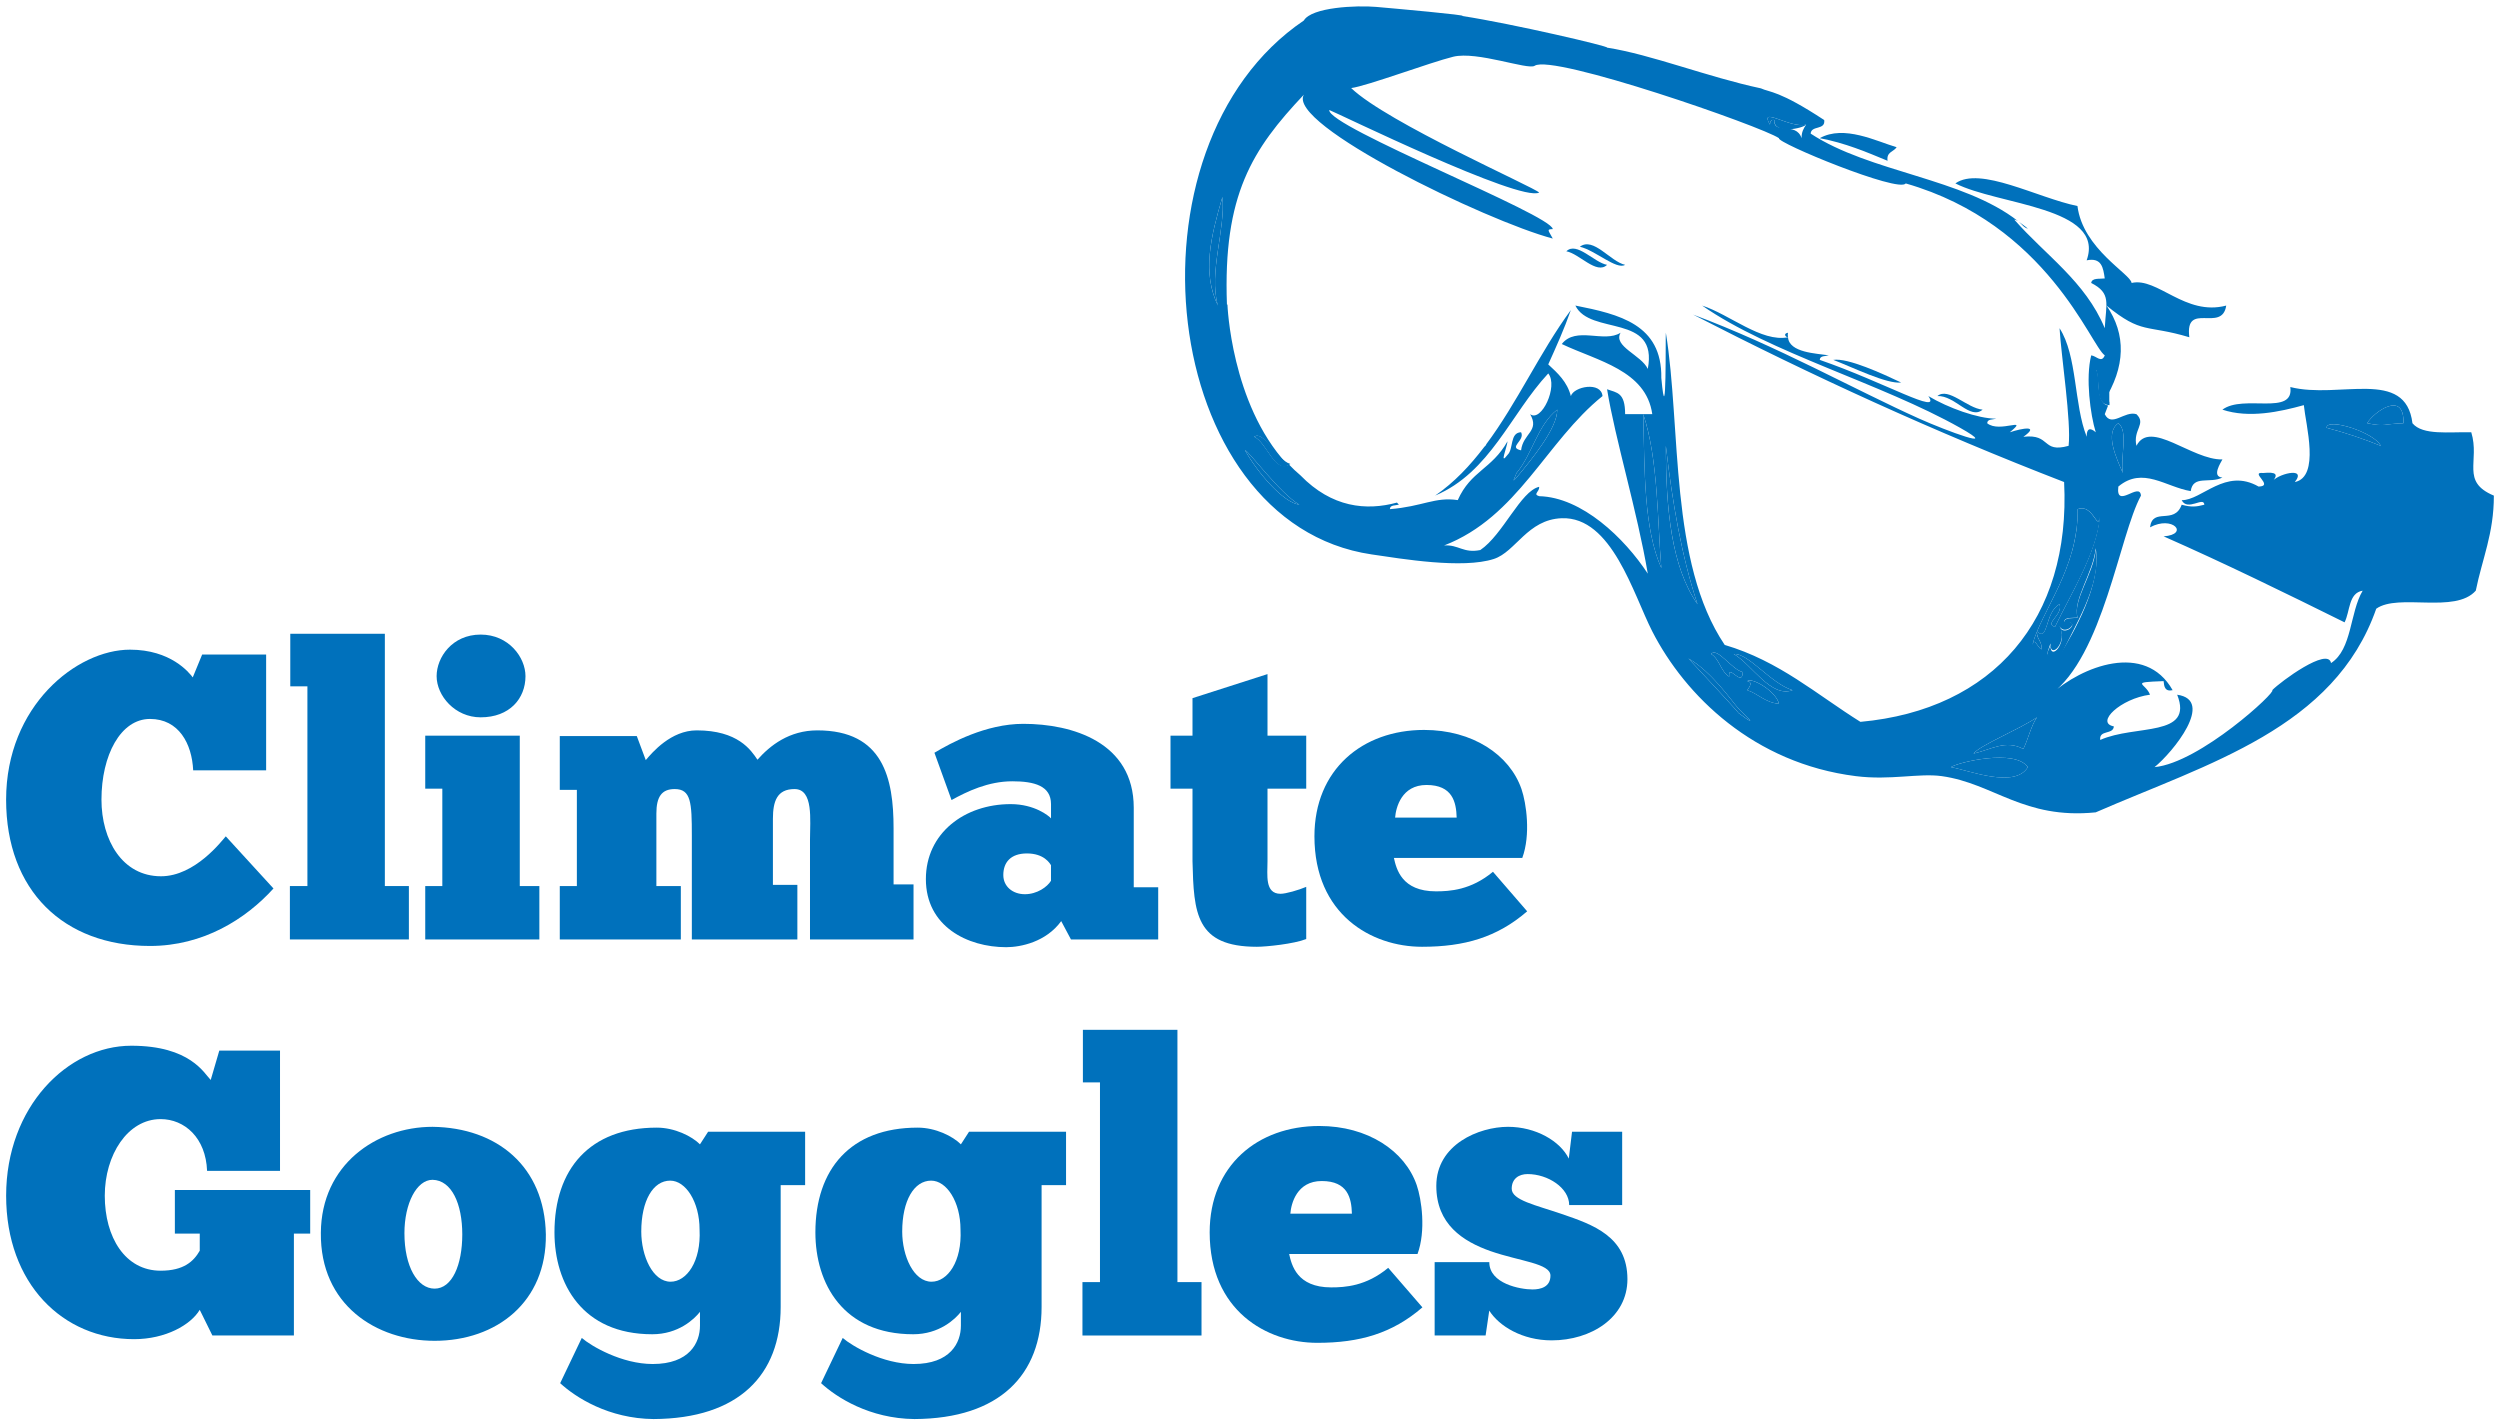 <?xml version="1.0" encoding="UTF-8" standalone="no"?>
<!-- Created with Inkscape (http://www.inkscape.org/) -->

<svg
   xmlns:dc="http://purl.org/dc/elements/1.1/"
   xmlns:cc="http://creativecommons.org/ns#"
   xmlns:rdf="http://www.w3.org/1999/02/22-rdf-syntax-ns#"
   xmlns:svg="http://www.w3.org/2000/svg"
   xmlns="http://www.w3.org/2000/svg"
   version="1.1"
   width="114"
   height="65"
   id="svg4830">
  <defs
     id="defs4832" />
  <g
     transform="translate(-117.565,-262.428)"
     id="layer1">
    <g
       transform="translate(0.279,-0.291)"
       id="g5000">
      <path
         d="m 129.757,303.234 c -1.264,1.394 -3.197,2.621 -5.631,2.621 -3.94,0 -6.561,-2.528 -6.561,-6.672 0,-4.275 3.215,-6.839 5.649,-6.839 1.858,0 2.694,1.041 2.862,1.264 l 0.428,-1.041 h 2.918 v 5.278 h -3.327 c -0.056,-1.208 -0.651,-2.342 -1.97,-2.342 -1.339,0 -2.212,1.654 -2.212,3.68 0,1.84 0.948,3.494 2.714,3.494 1.561,0 2.787,-1.635 2.955,-1.821 l 2.175,2.378 z"
         id="path61-2"
         style="fill:#0071bc" />
      <path
         d="m 130.505,305.558 v -2.435 h 0.799 v -9.107 h -0.781 v -2.397 h 4.312 v 11.504 h 1.096 v 2.435 h -5.426 z"
         id="path63-0"
         style="fill:#0071bc" />
      <path
         d="m 136.677,305.558 v -2.435 h 0.779 v -4.442 h -0.779 v -2.416 h 4.311 v 6.858 h 0.893 v 2.435 h -5.204 z m 2.527,-13.902 c 1.281,0 2.044,1.041 2.044,1.896 0,1.022 -0.725,1.877 -2.044,1.877 -1.172,0 -2.008,-0.985 -2.008,-1.877 0,-0.855 0.708,-1.896 2.008,-1.896 z"
         id="path65-8"
         style="fill:#0071bc" />
      <path
         d="m 142.812,305.558 v -2.435 h 0.779 v -4.386 h -0.779 v -2.453 h 3.512 l 0.409,1.096 c 0.298,-0.353 1.152,-1.356 2.323,-1.356 1.877,0 2.472,0.892 2.77,1.338 0.576,-0.65 1.449,-1.338 2.731,-1.338 3.011,0 3.476,2.193 3.476,4.46 v 2.565 h 0.91 v 2.509 h -4.721 v -4.553 c 0,-0.892 0.168,-2.305 -0.705,-2.305 -0.8,0 -0.986,0.558 -0.986,1.357 v 3.011 h 1.115 v 2.49 h -4.812 v -4.739 c 0,-1.505 -0.037,-2.119 -0.781,-2.119 -0.595,0 -0.836,0.353 -0.836,1.115 v 3.308 h 1.115 v 2.435 h -5.52 z"
         id="path67-9"
         style="fill:#0071bc" />
      <path
         d="m 159.896,297.045 c 0.744,-0.446 2.342,-1.319 4.053,-1.319 2.229,0 5.036,0.836 5.036,3.829 v 3.624 h 1.115 v 2.379 h -3.978 l -0.445,-0.836 c -0.688,0.948 -1.841,1.189 -2.51,1.189 -1.766,0 -3.661,-0.948 -3.661,-3.104 0,-2.1 1.766,-3.42 3.866,-3.42 1.096,0 1.746,0.539 1.84,0.65 v -0.65 c 0,-0.836 -0.762,-1.041 -1.766,-1.041 -1.097,0 -2.063,0.464 -2.77,0.855 l -0.78,-2.156 z m 5.316,5.13 c -0.057,-0.093 -0.316,-0.539 -1.098,-0.539 -0.742,0 -1.077,0.409 -1.077,0.985 0,0.521 0.427,0.874 0.985,0.874 0.557,0 1.021,-0.334 1.189,-0.613 v -0.707 z"
         id="path69-2"
         style="fill:#0071bc" />
      <path
         d="m 171.664,296.265 v -1.71 l 3.42,-1.097 v 2.807 h 1.766 v 2.416 h -1.766 v 3.308 c 0,0.632 -0.13,1.487 0.595,1.487 0.242,0 0.818,-0.167 1.171,-0.316 v 2.379 c -0.558,0.223 -1.821,0.353 -2.249,0.353 -2.787,0 -2.881,-1.524 -2.937,-3.903 v -3.308 h -1.003 v -2.416 h 1.003 z"
         id="path71-8"
         style="fill:#0071bc" />
      <path
         d="m 186.925,304.275 c -1.375,1.189 -2.862,1.617 -4.795,1.617 -2.305,0 -4.906,-1.468 -4.906,-5.037 0,-3.048 2.193,-4.851 4.999,-4.851 2.212,0 3.903,1.134 4.442,2.695 0.223,0.65 0.427,2.082 0.037,3.141 h -5.854 c 0.111,0.501 0.353,1.524 1.914,1.524 0.632,0 1.599,-0.056 2.603,-0.892 l 1.56,1.803 z m -3.215,-4.274 c -0.02,-0.706 -0.187,-1.487 -1.376,-1.487 -1.134,0 -1.394,1.022 -1.431,1.487 h 2.807 z"
         id="path73-2"
         style="fill:#0071bc" />
      <path
         d="m 126.394,322.447 c -0.41,0.688 -1.562,1.338 -2.992,1.338 -3.253,0 -5.836,-2.528 -5.836,-6.542 0,-4.052 2.806,-6.839 5.705,-6.839 2.695,0 3.326,1.264 3.624,1.561 l 0.391,-1.338 h 2.769 v 5.483 h -3.326 c -0.056,-1.505 -1.022,-2.36 -2.119,-2.36 -1.505,0 -2.546,1.635 -2.546,3.494 0,1.896 0.929,3.419 2.546,3.419 1.06,0 1.506,-0.427 1.785,-0.911 v -0.781 h -1.135 v -1.988 h 6.171 v 1.988 h -0.743 v 4.646 h -3.717 l -0.577,-1.17 z"
         id="path75-0"
         style="fill:#0071bc" />
      <path
         d="m 131.917,318.934 c 0.02,-3.104 2.527,-4.832 5.093,-4.832 2.937,0.037 5.11,1.803 5.167,4.907 0.037,3.085 -2.249,4.851 -5.074,4.851 -2.658,-0.001 -5.223,-1.636 -5.186,-4.926 z m 6.449,0.075 c 0,-1.394 -0.482,-2.472 -1.356,-2.491 -0.726,0 -1.282,1.078 -1.282,2.435 0,1.524 0.595,2.528 1.375,2.528 0.799,0 1.263,-1.079 1.263,-2.472 z"
         id="path77-5"
         style="fill:#0071bc" />
      <path
         d="m 143.816,323.729 c 0.428,0.372 1.821,1.189 3.234,1.189 1.672,0 2.155,-0.966 2.155,-1.747 v -0.632 c -0.261,0.334 -0.985,1.022 -2.175,1.022 -3.196,0 -4.46,-2.305 -4.46,-4.646 0,-2.88 1.599,-4.776 4.665,-4.776 0.817,0 1.598,0.39 1.97,0.762 l 0.372,-0.576 h 4.423 v 2.435 h -1.115 v 5.557 c 0,3.085 -1.896,5.092 -5.798,5.111 -2.045,-0.019 -3.551,-0.985 -4.257,-1.636 l 0.986,-2.063 z m 4.05,-2.564 c 0.726,0 1.395,-0.911 1.32,-2.379 0,-1.264 -0.632,-2.23 -1.338,-2.23 -0.781,0 -1.32,0.911 -1.32,2.323 0.001,1.115 0.522,2.286 1.338,2.286 z"
         id="path79-5"
         style="fill:#0071bc" />
      <path
         d="m 155.714,323.729 c 0.428,0.372 1.821,1.189 3.234,1.189 1.672,0 2.155,-0.966 2.155,-1.747 v -0.632 c -0.261,0.334 -0.985,1.022 -2.175,1.022 -3.196,0 -4.46,-2.305 -4.46,-4.646 0,-2.88 1.599,-4.776 4.665,-4.776 0.817,0 1.598,0.39 1.97,0.762 l 0.372,-0.576 h 4.423 v 2.435 h -1.115 v 5.557 c 0,3.085 -1.896,5.092 -5.798,5.111 -2.045,-0.019 -3.551,-0.985 -4.257,-1.636 l 0.986,-2.063 z m 4.051,-2.564 c 0.726,0 1.395,-0.911 1.32,-2.379 0,-1.264 -0.632,-2.23 -1.338,-2.23 -0.781,0 -1.32,0.911 -1.32,2.323 0,1.115 0.521,2.286 1.338,2.286 z"
         id="path81-2"
         style="fill:#0071bc" />
      <path
         d="m 166.646,323.618 v -2.435 h 0.799 v -9.107 h -0.779 v -2.397 h 4.311 v 11.504 h 1.098 v 2.435 h -5.429 z"
         id="path83-7"
         style="fill:#0071bc" />
      <path
         d="m 182.148,322.335 c -1.375,1.189 -2.862,1.617 -4.795,1.617 -2.305,0 -4.906,-1.468 -4.906,-5.037 0,-3.048 2.193,-4.851 4.999,-4.851 2.212,0 3.903,1.134 4.442,2.695 0.223,0.65 0.427,2.082 0.037,3.141 h -5.854 c 0.111,0.502 0.353,1.524 1.914,1.524 0.632,0 1.599,-0.056 2.603,-0.892 l 1.56,1.803 z m -3.215,-4.274 c -0.02,-0.706 -0.187,-1.487 -1.376,-1.487 -1.134,0 -1.394,1.022 -1.431,1.487 h 2.807 z"
         id="path85-6"
         style="fill:#0071bc" />
      <path
         d="m 182.708,320.273 h 2.49 c 0,0.985 1.413,1.245 1.971,1.245 0.371,0 0.818,-0.111 0.818,-0.632 0,-0.558 -1.395,-0.65 -2.732,-1.115 -1.264,-0.446 -2.473,-1.227 -2.473,-2.974 0,-1.896 1.952,-2.695 3.271,-2.695 1.264,0 2.379,0.65 2.77,1.45 l 0.148,-1.227 h 2.286 v 3.345 h -2.416 c 0,-0.781 -0.967,-1.413 -1.896,-1.413 -0.391,0 -0.725,0.205 -0.725,0.669 0,0.521 1.096,0.744 2.285,1.152 1.412,0.483 2.992,1.022 2.992,2.974 0,1.747 -1.654,2.788 -3.457,2.788 -1.338,0 -2.396,-0.65 -2.844,-1.357 l -0.166,1.134 h -2.324 v -3.344 z"
         id="path87-7"
         style="fill:#0071bc" />
      <g
         transform="translate(-39.783,182.606)"
         id="g89-8">
        <path
           d="m 230.351,92.19 c -0.476,0.462 -1.266,-0.512 -1.857,-0.618 0.474,-0.462 1.265,0.512 1.857,0.618 z"
           id="path91-7"
           style="fill:#0071bc" />
        <path
           d="m 252.634,96.937 c 0.205,0 0.412,0 0.619,0 0,0.55 0,1.1 0,1.65 -0.716,-0.042 -0.375,-1.137 -0.619,-1.65 z"
           id="path93-8"
           style="fill:#0071bc" />
        <path
           d="m 266.664,99.413 c -0.94,0.031 -0.81,0.169 -1.651,0 0.269,-0.49 1.71,-1.548 1.651,0 z"
           id="path95-1"
           style="fill:#0071bc" />
        <path
           d="m 232.001,99 c 0.684,2.021 0.65,4.958 0.824,7.015 -0.806,-1.806 -0.76,-4.466 -0.824,-7.015 z"
           id="path97-6"
           style="fill:#0071bc" />
        <path
           d="m 253.665,99.413 c 0.473,0.353 0.076,1.575 0.207,2.269 -0.296,-0.679 -0.842,-1.835 -0.207,-2.269 z"
           id="path99-0"
           style="fill:#0071bc" />
        <path
           d="m 234.477,107.665 c -1.188,-1.7 -1.444,-4.333 -1.444,-7.222 0.295,2.592 0.722,5.056 1.444,7.222 z"
           id="path101-9"
           style="fill:#0071bc" />
        <path
           d="m 249.539,115.094 c -0.593,0.996 -2.7,0.143 -3.509,0 0.324,-0.219 2.924,-0.848 3.509,0 z"
           id="path103-5"
           style="fill:#0071bc" />
        <path
           d="m 247.476,98.793 c -0.57,0.489 -1.26,-0.656 -2.062,-0.62 0.503,-0.423 1.357,0.559 2.062,0.62 z"
           id="path105-8"
           style="fill:#0071bc" />
        <path
           d="m 240.667,96.524 c 0.658,-0.105 2.25,0.633 3.094,1.031 -0.639,0.083 -2.199,-0.686 -3.094,-1.031 z"
           id="path107-9"
           style="fill:#0071bc" />
        <path
           d="m 237.983,85.588 c -0.176,-0.038 -0.193,0.081 -0.205,0.206 -0.52,-0.875 0.942,0.199 1.65,0 -0.109,0.166 -1.505,0.477 -1.445,-0.206 z"
           id="path109-0"
           style="fill:#0071bc" />
        <path
           d="m 240.048,86.414 c 1.11,-0.624 2.598,0.148 3.508,0.412 -0.135,0.21 -0.475,0.213 -0.414,0.619 -0.971,-0.403 -1.938,-0.814 -3.094,-1.031 z"
           id="path111-0"
           style="fill:#0071bc" />
        <path
           d="m 212.812,89.096 c 0.146,1.493 -0.637,3.418 -0.207,4.951 -0.726,-1.504 -0.325,-3.143 0.207,-4.951 z"
           id="path113-0"
           style="fill:#0071bc" />
        <path
           d="m 229.11,91.365 c 0.618,-0.468 1.385,0.672 2.064,0.825 -0.39,0.244 -1.38,-0.674 -2.064,-0.825 z"
           id="path115-7"
           style="fill:#0071bc" />
        <path
           d="m 228.08,98.793 c 0.009,0.837 -1.165,2.27 -1.856,3.095 -0.248,0.289 -0.081,0.018 0,-0.207 0.72,-0.86 0.963,-2.2 1.856,-2.888 z"
           id="path117-2"
           style="fill:#0071bc" />
        <path
           d="m 263.157,99.619 c 0.018,-0.482 2.195,0.218 2.476,0.824 -0.782,-0.317 -1.605,-0.596 -2.476,-0.824 z"
           id="path119-5"
           style="fill:#0071bc" />
        <path
           d="m 214.257,100.031 c 0.462,-0.315 1.012,1.043 1.65,1.239 -0.689,0.539 -1.068,-0.991 -1.65,-1.239 z"
           id="path121-5"
           style="fill:#0071bc" />
        <path
           d="m 213.844,100.65 c 0.103,-0.059 1.581,1.961 2.476,2.476 -0.741,-0.089 -1.935,-1.501 -2.476,-2.476 z"
           id="path123-2"
           style="fill:#0071bc" />
        <path
           d="m 250.982,107.665 c -0.687,0.38 -0.493,1.75 -1.03,1.239 -0.026,0.37 0.252,0.434 0.205,0.825 -0.193,-0.117 -0.312,-0.574 -0.412,-0.206 0.396,-1.53 2.117,-3.521 2.063,-6.19 0.784,-0.316 0.974,1.402 1.03,0 0.04,1.691 -1.305,3.781 -2.062,5.365 -0.515,-0.143 0.383,-0.552 0.206,-1.033 z"
           id="path125-1"
           style="fill:#0071bc" />
        <path
           d="m 251.809,108.284 c -0.241,-0.793 0.718,-1.98 0.825,-3.094 0.273,1.651 -1.021,3.516 -1.651,4.952 -0.138,0 -0.274,0 -0.413,0 -0.247,-0.27 -0.08,-0.324 0,-0.619 -0.023,0.79 0.817,-0.117 0.413,-0.825 0.237,0.504 1.05,-0.309 0.206,-0.207 0.034,-0.242 0.377,-0.173 0.62,-0.207 z"
           id="path127-4"
           style="fill:#0071bc" />
        <path
           d="m 235.095,109.935 c 0.28,-0.332 0.934,0.708 1.445,0.826 -0.023,0.73 -0.683,-0.438 -0.619,0.207 -0.388,-0.233 -0.438,-0.801 -0.826,-1.033 z"
           id="path129-8"
           style="fill:#0071bc" />
        <path
           d="m 236.128,109.935 c 0.671,-0.046 1.682,1.341 2.682,1.651 -0.989,0.364 -1.852,-1.171 -2.682,-1.651 z"
           id="path131-6"
           style="fill:#0071bc" />
        <path
           d="m 234.063,110.141 c 1.072,0.603 2.008,1.987 2.27,2.269 0.131,0.141 1.157,1.073 0,0.208 0.129,0.096 -1.799,-1.974 -2.27,-2.477 z"
           id="path133-4"
           style="fill:#0071bc" />
        <path
           d="m 236.745,111.173 c 0.203,-0.188 1.316,0.463 1.445,1.033 -0.635,-0.055 -0.928,-0.449 -1.445,-0.62 0.128,-0.185 0.25,-0.369 0,-0.413 z"
           id="path135-6"
           style="fill:#0071bc" />
        <path
           d="m 249.952,112.824 c -0.278,0.41 -0.393,0.982 -0.619,1.443 -0.812,-0.443 -1.497,0.042 -2.271,0.208 0.308,-0.387 2.07,-1.092 2.89,-1.651 z"
           id="path137-8"
           style="fill:#0071bc" />
        <g
           id="g139-9">
          <path
             d="m 249.093,90.199 c 0.011,0.008 0.021,0.016 0.033,0.025 -0.012,-0.009 -0.022,-0.017 -0.033,-0.025 z"
             id="path141-8"
             style="fill:#0071bc" />
          <path
             d="m 253.253,98.586 c 0,-0.057 0,-0.113 0,-0.169 -0.018,0.051 -0.036,0.103 -0.055,0.154 0.021,0.003 0.033,0.014 0.055,0.015 z"
             id="path143-3"
             style="fill:#0071bc" />
          <path
             d="m 249.126,90.224 c 0.136,0.107 0.222,0.265 0.413,0.317 -0.125,-0.119 -0.278,-0.21 -0.413,-0.317 z"
             id="path145-5"
             style="fill:#0071bc" />
          <path
             d="m 238.6,95.491 c -0.005,-0.065 -0.015,-0.128 0.003,-0.206 -0.231,0.039 -0.116,0.202 -0.003,0.206 z"
             id="path147-5"
             style="fill:#0071bc" />
          <polygon
             points="238.603,95.492 238.6,95.491 238.6,95.492 "
             id="polygon149-1"
             style="fill:#0071bc" />
          <path
             d="m 269.759,99.825 c -1.006,-0.025 -2.215,0.152 -2.682,-0.412 -0.311,-2.541 -3.34,-1.086 -5.57,-1.651 0.186,1.341 -2.143,0.314 -3.096,1.032 1.213,0.403 2.621,0.097 3.713,-0.207 0.086,0.897 0.749,3.271 -0.412,3.508 0.595,-0.75 -0.899,-0.335 -1.031,0 0.296,-0.362 0.189,-0.47 -0.413,-0.413 -0.645,-0.063 0.526,0.596 -0.206,0.619 -1.52,-0.873 -2.58,0.627 -3.508,0.62 0.264,0.527 1.012,-0.192 1.033,0.207 -0.369,0.1 -0.602,0.118 -1.033,0 -0.339,0.939 -1.325,0.092 -1.444,1.031 1.036,-0.563 1.812,0.323 0.62,0.412 2.814,1.242 5.538,2.577 8.252,3.921 0.254,-0.503 0.174,-1.339 0.825,-1.444 -0.589,0.992 -0.481,2.68 -1.443,3.301 -0.132,-0.749 -2.3,0.841 -2.683,1.237 0.243,0.033 -3.293,3.31 -5.365,3.508 0.847,-0.686 2.764,-3.057 1.032,-3.302 0.771,1.955 -1.92,1.347 -3.509,2.063 -0.062,-0.475 0.598,-0.228 0.621,-0.619 -0.863,-0.164 0.312,-1.269 1.649,-1.445 -0.202,-0.543 -0.972,-0.559 0.62,-0.619 0.023,0.252 0.061,0.489 0.412,0.413 -1.254,-2.223 -4.146,-1.092 -5.572,0.206 2.414,-1.765 3.135,-7.249 4.127,-9.077 -0.048,-0.662 -1.163,0.655 -1.031,-0.414 1.113,-0.932 2.165,0.021 3.301,0.208 0.105,-0.746 0.871,-0.33 1.445,-0.62 -0.514,-0.032 -0.061,-0.698 0,-0.825 -1.389,0.036 -3.299,-1.852 -3.92,-0.62 -0.172,-0.739 0.465,-0.997 0,-1.443 -0.539,-0.171 -1.133,0.624 -1.445,0 0.053,-0.144 0.102,-0.254 0.152,-0.397 C 252.565,98.501 252.87,97 252.634,97 c 0.205,0 0.366,0 0.366,0 0,0 0,0.923 0,1.417 1,-1.575 1.028,-3.059 0.126,-4.37 1.631,1.332 1.796,0.85 3.777,1.445 -0.215,-1.67 1.494,-0.179 1.682,-1.445 -1.872,0.496 -3.139,-1.307 -4.316,-1.031 -0.027,-0.402 -2.225,-1.552 -2.468,-3.508 -1.833,-0.376 -4.438,-1.831 -5.567,-1.032 1.934,0.993 6.855,1.073 5.986,3.508 0.69,-0.142 0.756,0.346 0.825,0.826 -0.243,0.031 -0.585,-0.037 -0.618,0.206 0.932,0.474 0.675,0.93 0.619,2.063 -0.888,-2.139 -2.715,-3.338 -4.127,-4.953 0.07,0.012 0.125,0.04 0.174,0.072 -2.516,-1.968 -6.75,-2.217 -9.458,-3.992 0.022,-0.389 0.683,-0.143 0.618,-0.619 -2.067,-1.359 -2.479,-1.256 -2.887,-1.445 -2.439,-0.52 -5.001,-1.544 -7.016,-1.857 0.158,-0.045 -4.307,-1.089 -6.604,-1.443 0.309,-0.037 -3.08,-0.341 -3.92,-0.414 -0.896,-0.078 -2.947,0.011 -3.302,0.62 -8.507,5.749 -6.632,22.919 3.096,24.347 1.373,0.201 4.145,0.669 5.569,0.206 0.998,-0.324 1.533,-1.801 3.096,-1.857 2.283,-0.081 3.264,3.47 4.127,5.159 1.498,2.926 4.629,6.018 9.285,6.602 1.58,0.199 2.869,-0.146 3.92,0 2.365,0.332 3.732,1.982 7.016,1.651 5.125,-2.234 10.887,-3.831 12.793,-9.286 1.008,-0.717 3.6,0.244 4.539,-0.824 0.287,-1.432 0.828,-2.609 0.824,-4.333 -1.526,-0.638 -0.626,-1.565 -1.03,-2.888 z m -16.094,-0.412 c 0.473,0.353 0.076,1.575 0.207,2.269 -0.296,-0.679 -0.842,-1.835 -0.207,-2.269 z M 239.429,85.794 c -0.109,0.167 -0.215,0.335 -0.207,0.62 -0.258,-0.771 -1.299,-0.143 -1.238,-0.826 -0.176,-0.038 -0.193,0.081 -0.205,0.206 -0.52,-0.876 0.942,0.199 1.65,0 z m -26.825,8.253 c -0.726,-1.504 -0.324,-3.143 0.207,-4.951 0.147,1.492 -0.636,3.418 -0.207,4.951 z m 1.24,6.603 c 0.103,-0.059 1.581,1.961 2.476,2.476 -0.741,-0.089 -1.935,-1.501 -2.476,-2.476 z M 232.001,99 c 0.684,2.021 0.65,4.958 0.824,7.015 -0.806,-1.806 -0.76,-4.466 -0.824,-7.015 z m 4.332,13.618 c 0.129,0.096 -1.799,-1.974 -2.27,-2.477 1.072,0.603 2.008,1.987 2.27,2.269 0.131,0.141 1.157,1.073 0,0.208 z m -3.301,-12.175 c 0.296,2.592 0.723,5.056 1.444,7.222 -1.188,-1.7 -1.444,-4.332 -1.444,-7.222 z m 2.063,9.492 c 0.28,-0.332 0.934,0.708 1.445,0.826 -0.023,0.73 -0.683,-0.438 -0.619,0.207 -0.388,-0.233 -0.438,-0.801 -0.826,-1.033 z m 1.65,1.65 c 0.128,-0.184 0.25,-0.368 0,-0.413 0.203,-0.188 1.316,0.463 1.445,1.033 -0.634,-0.054 -0.927,-0.448 -1.445,-0.62 z m -0.617,-1.65 c 0.671,-0.046 1.682,1.341 2.682,1.651 -0.989,0.364 -1.852,-1.171 -2.682,-1.651 z m 5.776,3.095 c -1.99,-1.243 -3.694,-2.771 -6.188,-3.508 -2.535,-3.76 -1.98,-9.906 -2.684,-14.237 -0.023,0.023 0.041,4.775 -0.207,2.063 0.037,-2.445 -1.911,-2.902 -3.92,-3.302 0.677,1.387 3.792,0.336 3.303,2.89 -0.284,-0.627 -1.602,-1.032 -1.24,-1.651 -0.752,0.485 -2.033,-0.314 -2.682,0.516 1.633,0.774 3.844,1.198 4.127,3.198 -0.412,0 -0.824,0 -1.238,0 -0.002,-1 -0.371,-0.971 -0.824,-1.136 0.365,2.25 1.381,5.582 1.857,8.409 -1.062,-1.624 -3.005,-3.487 -4.954,-3.533 -0.3,-0.092 0.022,-0.195 0,-0.427 -0.843,0.192 -1.653,2.189 -2.683,2.883 -0.777,0.158 -0.986,-0.254 -1.65,-0.209 3.371,-1.306 4.633,-4.724 7.223,-6.812 -0.064,-0.676 -1.307,-0.439 -1.444,0 -0.169,-0.655 -0.603,-1.048 -1.031,-1.444 0.363,-0.806 0.728,-1.611 1.031,-2.478 -1.413,1.922 -2.442,4.226 -3.868,6.133 l 0.006,0.016 c 0,0 -0.035,0.038 -0.087,0.092 -0.643,0.844 -1.359,1.614 -2.241,2.22 2.515,-1.062 3.436,-3.718 5.159,-5.571 0.467,0.581 -0.317,2.252 -0.826,1.857 0.446,0.776 -0.323,0.873 -0.413,1.65 -0.618,-0.136 0.199,-0.44 0,-0.826 -0.528,0.021 -0.332,0.769 -0.618,1.032 -0.388,0.517 -0.022,-0.344 0,-0.619 -0.724,1.284 -1.673,1.343 -2.269,2.682 -1.043,-0.156 -1.598,0.292 -3.096,0.413 0.004,-0.201 0.252,-0.161 0.412,-0.206 -0.033,-0.028 -0.059,-0.064 -0.09,-0.094 -1.396,0.38 -2.965,0.233 -4.402,-1.244 -0.185,-0.154 -0.357,-0.32 -0.521,-0.491 -0.648,0.399 -1.023,-1.026 -1.588,-1.267 0.421,-0.287 0.916,0.885 1.482,1.231 -2.536,-2.756 -2.7,-7.26 -2.7,-7.26 -0.008,0 -0.016,0 -0.023,0 -0.183,-5 1.152,-7.076 3.509,-9.571 -0.813,1.345 8.306,5.755 11.349,6.563 -0.188,-0.362 -0.309,-0.428 0,-0.431 -0.039,-0.651 -10.271,-4.664 -10.193,-5.432 0.307,0.108 8.691,4.211 9.573,3.766 -0.188,-0.231 -6.944,-3.195 -8.573,-4.766 0.708,-0.089 3.609,-1.172 4.653,-1.429 1.085,-0.267 3.411,0.617 3.714,0.413 0.818,-0.552 10.363,2.765 11.143,3.302 -0.151,0.192 5.473,2.513 5.777,2.062 6.473,1.857 8.441,7.421 9.078,7.84 -0.15,0.369 -0.375,0.03 -0.619,0 -0.263,1.027 -0.041,2.706 0.207,3.508 -0.254,-0.229 -0.424,-0.179 -0.412,0.206 -0.588,-1.476 -0.426,-3.701 -1.239,-4.951 0.079,1.307 0.538,4.262 0.413,5.363 -1.245,0.345 -0.792,-0.559 -2.062,-0.412 0.762,-0.54 -0.048,-0.394 -0.62,-0.206 0.913,-0.753 -0.463,0.056 -1.03,-0.412 0.004,-0.201 0.251,-0.16 0.412,-0.207 -0.848,-0.007 -2.188,-0.49 -3.096,-1.032 0.631,0.912 -1.988,-0.625 -4.951,-1.65 0.006,-0.2 0.252,-0.16 0.412,-0.208 -0.561,-0.086 -1.809,-0.12 -1.86,-0.824 -1.21,0.24 -2.667,-1.043 -3.917,-1.445 3.105,2.165 8.158,3.541 11.761,5.572 1.93,1.087 -0.647,0.129 -1.856,-0.413 -2.919,-1.309 -6.482,-3.32 -10.316,-4.747 5.404,2.782 11.016,5.354 16.918,7.635 0.316,6.252 -3.226,10.382 -9.288,10.936 z m -15.68,-11.348 c 0.721,-0.861 0.963,-2.201 1.856,-2.888 0.009,0.837 -1.165,2.27 -1.856,3.095 -0.248,0.288 -0.081,0.017 0,-0.207 z m 19.806,13.412 c 0.323,-0.219 2.924,-0.848 3.509,0 -0.593,0.995 -2.7,0.142 -3.509,0 z m 3.303,-0.827 c -0.812,-0.443 -1.497,0.042 -2.271,0.208 0.309,-0.387 2.07,-1.092 2.891,-1.651 -0.279,0.41 -0.393,0.982 -0.62,1.443 z m 0.412,-4.745 c 0.051,-0.193 0.122,-0.395 0.209,-0.604 -0.017,0.354 0.249,0.425 0.203,0.81 -0.193,-0.116 -0.312,-0.573 -0.412,-0.206 z m 0.213,-0.614 c 0.598,-1.44 1.896,-3.25 1.851,-5.576 0.696,-0.281 0.923,1.04 1.006,0.354 -0.13,1.623 -1.332,3.535 -2.038,5.011 -0.516,-0.143 0.383,-0.551 0.206,-1.033 -0.684,0.379 -0.498,1.734 -1.025,1.244 z m 0.611,0.544 c -0.023,0.789 0.817,-0.082 0.413,-0.79 0.237,0.504 1.05,-0.292 0.206,-0.189 0.034,-0.243 0.378,-0.165 0.62,-0.199 -0.241,-0.793 0.718,-2.046 0.825,-3.161 0.273,1.651 -1.021,3.886 -1.651,4.886 -0.138,0 -0.274,0 -0.413,0 -0.247,0.001 -0.08,-0.253 0,-0.547 z m 12.588,-9.833 c 0.018,-0.482 2.195,0.218 2.476,0.824 -0.782,-0.317 -1.605,-0.596 -2.476,-0.824 z m 1.856,-0.206 c 0.27,-0.489 1.71,-1.547 1.651,0 -0.94,0.03 -0.81,0.169 -1.651,0 z"
             id="path151-5"
             style="fill:#0071bc" />
        </g>
      </g>
    </g>
  </g>
</svg>
